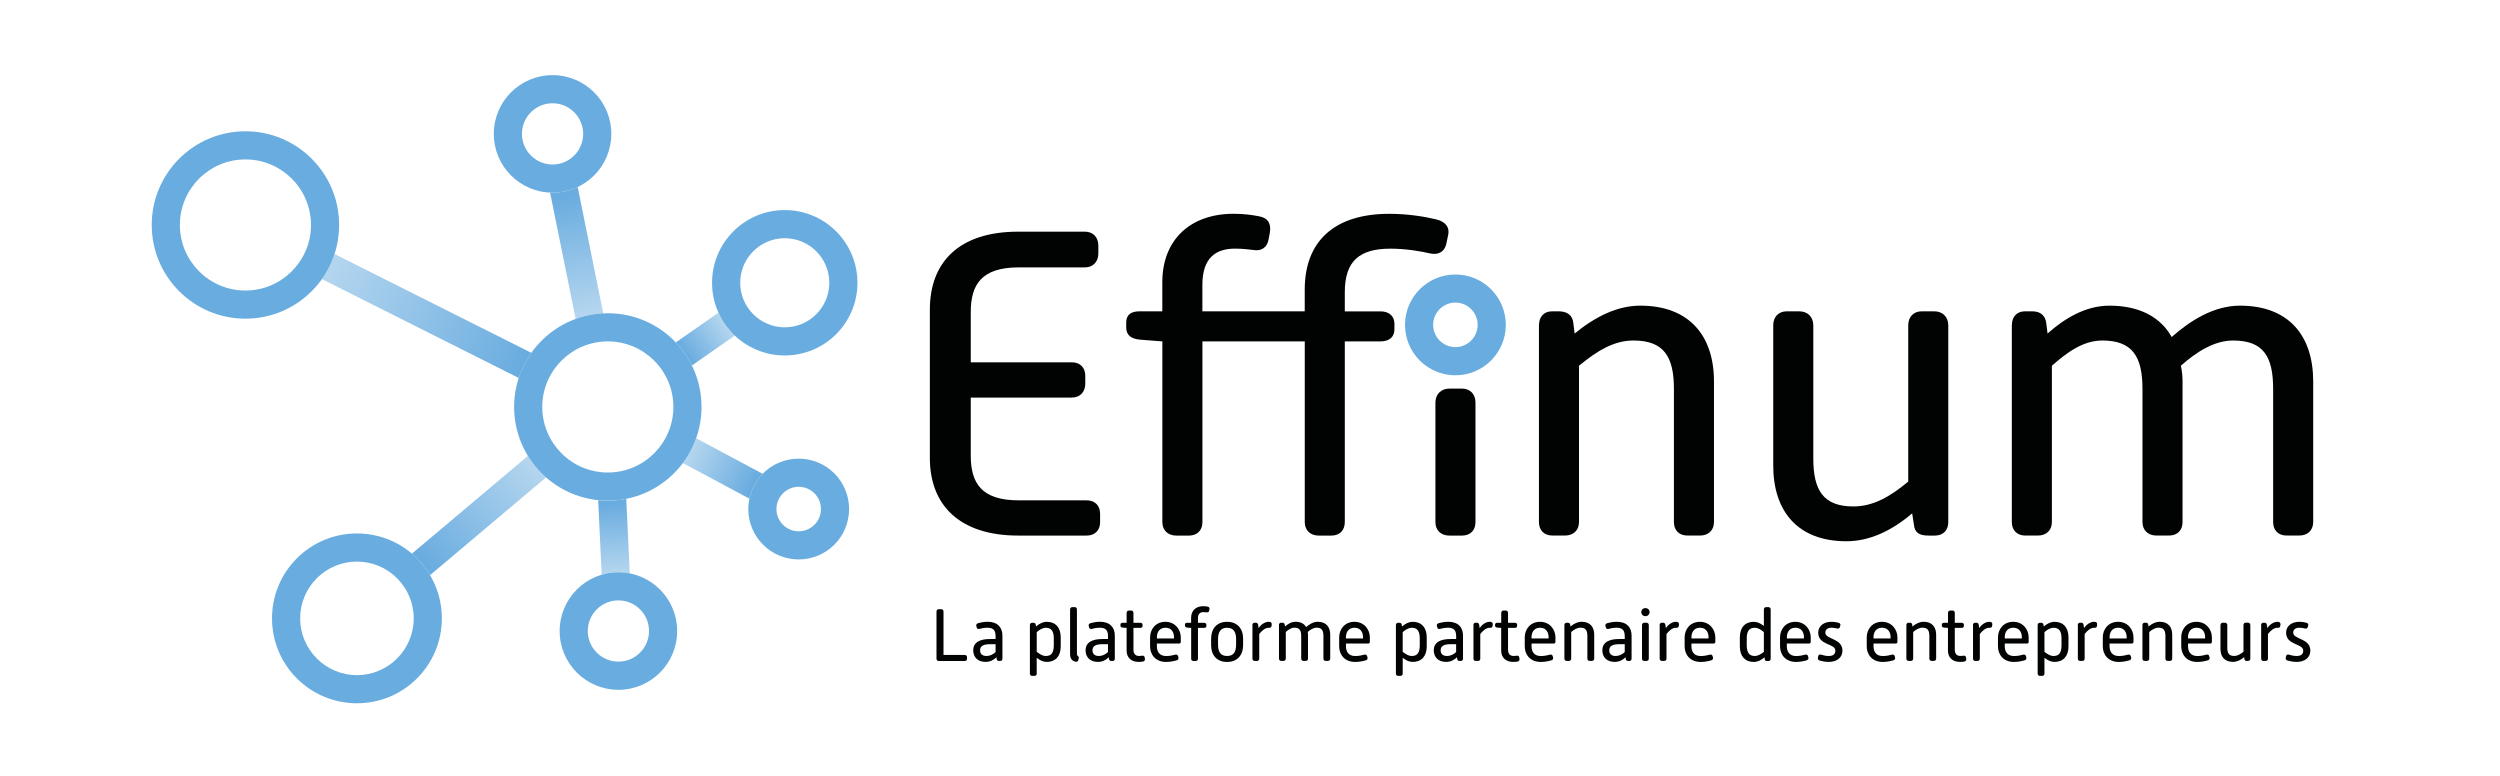 <?xml version="1.0" encoding="utf-8"?>
<!-- Generator: Adobe Illustrator 28.2.0, SVG Export Plug-In . SVG Version: 6.00 Build 0)  -->
<svg version="1.1" id="Calque_1" xmlns="http://www.w3.org/2000/svg" xmlns:xlink="http://www.w3.org/1999/xlink" x="0px" y="0px"
	 viewBox="0 0 595.28 184.87" style="enable-background:new 0 0 595.28 184.87;" xml:space="preserve">
<style type="text/css">
	.st0{fill:#010202;}
	.st1{fill:#69ACDF;}
	.st2{fill:url(#SVGID_1_);}
	.st3{fill:url(#SVGID_00000168117214652061078230000000509238046532901310_);}
	.st4{fill:url(#SVGID_00000086650429861916367060000012040720428489225905_);}
	.st5{fill:url(#SVGID_00000030450078922853435230000005086664485884182686_);}
	.st6{fill:url(#SVGID_00000031888560984735521200000009855875863570514091_);}
	.st7{fill:url(#SVGID_00000081644909590035719670000012586377749685117621_);}
</style>
<g>
	<g>
		<path class="st0" d="M221.41,73.72c0-11.2,6.84-18.56,21.05-18.56h15.86c1.97,0,3.21,1.35,3.21,3.32v1.87
			c0,1.97-1.24,3.32-3.21,3.32h-15.76c-8.81,0-11.41,4.04-11.41,10.68v11.92h24.06c1.97,0,3.21,1.24,3.21,3.21v1.87
			c0,1.97-1.24,3.32-3.21,3.32h-24.06v13.79c0,6.64,2.59,10.68,11.41,10.68h16.18c1.97,0,3.21,1.24,3.21,3.21v1.97
			c0,1.97-1.24,3.21-3.21,3.21h-16.28c-14.1,0-21.05-7.36-21.05-18.46V73.72z"/>
		<path class="st0" d="M276.77,81.29l-5.29-0.41c-2.18-0.21-3.32-1.04-3.32-3.01v-1.04c0-1.97,1.24-2.7,3.21-2.7h5.39v-6.95
			c0-10.06,6.64-16.28,17-16.28c2.49,0,4.56,0.31,6.12,0.62c2.18,0.41,2.8,1.87,2.49,3.84l-0.31,1.66c-0.31,1.76-1.56,2.9-3.73,2.49
			c-1.04-0.1-2.38-0.31-4.25-0.31c-4.46,0-7.78,2.07-7.78,8.61v6.32h24.37v-5.18c0-11.51,7.05-18.04,20.12-18.04
			c4.25,0,8.29,0.62,11.3,1.35c1.97,0.52,3.21,1.76,2.7,3.84l-0.41,1.97c-0.41,1.87-1.87,2.7-3.84,2.28
			c-2.18-0.52-5.81-1.14-9.44-1.14c-7.36,0-10.89,2.9-10.89,10.37v4.56h8.5c1.97,0,3.32,1.04,3.32,3.01v1.24
			c0,1.97-1.35,2.9-3.32,2.9h-8.5v43.03c0,1.97-1.24,3.21-3.21,3.21H314c-1.97,0-3.32-1.24-3.32-3.21V81.29h-24.37v43.03
			c0,1.97-1.25,3.21-3.21,3.21h-3.01c-1.97,0-3.32-1.24-3.32-3.21V81.29z M341.79,95.85c0-1.97,1.35-3.32,3.32-3.32h3.01
			c1.97,0,3.21,1.35,3.21,3.32v28.47c0,1.97-1.24,3.21-3.21,3.21h-3.01c-1.97,0-3.32-1.24-3.32-3.21V95.85z"/>
		<path class="st0" d="M366.45,77.45c0-1.97,1.14-3.32,3.11-3.32h1.55c1.97,0,3.32,0.83,3.52,2.8l0.31,2.49
			c5.08-4.15,10.27-6.64,15.66-6.64c11.51,0,17.52,7.05,17.52,18.04v33.49c0,1.97-1.35,3.21-3.32,3.21h-3.01
			c-1.97,0-3.21-1.24-3.21-3.21V92.59c0-7.67-2.39-11.51-9.64-11.51c-4.67,0-8.71,2.49-12.96,6.01v37.22c0,1.97-1.35,3.21-3.32,3.21
			h-3.01c-1.97,0-3.21-1.24-3.21-3.21V77.45z"/>
		<path class="st0" d="M422.23,77.45c0-1.97,1.24-3.32,3.21-3.32h3.01c1.97,0,3.32,1.35,3.32,3.32v31.73
			c0,7.57,2.39,11.41,9.54,11.41c4.77,0,8.81-2.38,13.06-5.91V77.45c0-1.97,1.25-3.32,3.21-3.32h3.01c1.97,0,3.32,1.35,3.32,3.32
			v46.87c0,1.97-1.25,3.21-3.21,3.21h-1.45c-2.18,0-3.32-0.62-3.52-2.59l-0.42-2.7c-4.87,4.15-10.16,6.64-15.66,6.64
			c-11.51,0-17.42-7.05-17.42-18.04V77.45z"/>
		<path class="st0" d="M479.05,77.45c0-1.97,1.14-3.32,3.11-3.32h1.76c1.97,0,3.11,1.04,3.32,2.8l0.31,2.49
			c3.94-3.53,9.02-6.64,14.72-6.64c7.26,0,12.24,2.8,14.83,7.47c4.46-3.94,10.06-7.47,16.28-7.47c11.51,0,17.42,7.05,17.42,18.04
			v33.49c0,1.97-1.35,3.21-3.32,3.21h-3.01c-1.97,0-3.21-1.24-3.21-3.21V92.59c0-7.67-2.28-11.51-9.54-11.51
			c-4.46,0-8.71,2.7-12.44,6.01c0.31,1.24,0.41,2.59,0.41,3.94v33.28c0,1.97-1.25,3.21-3.21,3.21h-3.01c-1.97,0-3.32-1.24-3.32-3.21
			V92.59c0-7.67-2.39-11.51-9.54-11.51c-4.66,0-8.5,2.9-12.03,6.01v37.22c0,1.97-1.35,3.21-3.32,3.21h-3.01
			c-1.97,0-3.21-1.24-3.21-3.21V77.45z"/>
	</g>
	<g>
		<path class="st0" d="M222.99,145.62c0-0.34,0.23-0.57,0.56-0.57h0.55c0.34,0,0.56,0.23,0.56,0.57v10.33h5.05
			c0.34,0,0.55,0.21,0.55,0.55v0.34c0,0.34-0.21,0.55-0.55,0.55h-6.16c-0.34,0-0.56-0.21-0.56-0.55V145.62z"/>
		<path class="st0" d="M235.7,152.16h1.36v-0.64c0-1.36-0.48-2.05-1.91-2.05c-0.9,0-1.59,0.18-1.94,0.28
			c-0.34,0.09-0.56-0.04-0.65-0.37l-0.09-0.3c-0.09-0.35,0.09-0.58,0.41-0.69c0.46-0.12,1.29-0.34,2.28-0.34
			c2.38,0,3.53,1.36,3.53,3.27v5.51c0,0.34-0.18,0.55-0.51,0.55h-0.3c-0.34,0-0.51-0.12-0.56-0.46l-0.05-0.42
			c-0.69,0.69-1.56,1.11-2.6,1.11c-1.82,0-2.93-1.1-2.93-2.75C231.73,152.9,233.39,152.16,235.7,152.16z M234.91,156.2
			c0.78,0,1.57-0.37,2.15-0.94v-1.87h-1.24c-1.43,0-2.45,0.3-2.45,1.45C233.37,155.67,233.87,156.2,234.91,156.2z"/>
		<path class="st0" d="M246.86,160.39c0,0.34-0.23,0.55-0.57,0.55h-0.51c-0.34,0-0.55-0.21-0.55-0.55v-11.53
			c0-0.34,0.19-0.57,0.53-0.57h0.28c0.34,0,0.55,0.16,0.58,0.46l0.07,0.42c0.85-0.71,1.64-1.11,2.56-1.11
			c2.07,0,3.32,1.36,3.32,3.69v2.19c0,2.3-1.25,3.67-3.32,3.67c-0.86,0-1.61-0.37-2.4-0.99V160.39z M249.03,156.2
			c1.34,0,1.89-0.83,1.89-2.54v-1.62c0-1.73-0.55-2.56-1.89-2.56c-0.81,0-1.52,0.49-2.17,1.04v4.7
			C247.59,155.74,248.22,156.2,249.03,156.2z"/>
		<path class="st0" d="M254.8,145.13c0-0.34,0.23-0.57,0.57-0.57h0.51c0.34,0,0.55,0.23,0.55,0.57v10.44c0,0.42,0.12,0.55,0.23,0.64
			c0.19,0.11,0.26,0.3,0.19,0.57l-0.09,0.39c-0.07,0.25-0.21,0.46-0.64,0.39c-0.58-0.14-1.32-0.44-1.32-1.82V145.13z"/>
		<path class="st0" d="M262.47,152.16h1.36v-0.64c0-1.36-0.48-2.05-1.91-2.05c-0.9,0-1.59,0.18-1.94,0.28
			c-0.34,0.09-0.56-0.04-0.65-0.37l-0.09-0.3c-0.09-0.35,0.09-0.58,0.4-0.69c0.46-0.12,1.29-0.34,2.28-0.34
			c2.38,0,3.53,1.36,3.53,3.27v5.51c0,0.34-0.18,0.55-0.51,0.55h-0.3c-0.34,0-0.51-0.12-0.57-0.46l-0.05-0.42
			c-0.69,0.69-1.55,1.11-2.6,1.11c-1.82,0-2.93-1.1-2.93-2.75C258.49,152.9,260.15,152.16,262.47,152.16z M261.67,156.2
			c0.78,0,1.57-0.37,2.15-0.94v-1.87h-1.24c-1.43,0-2.45,0.3-2.45,1.45C260.14,155.67,260.63,156.2,261.67,156.2z"/>
		<path class="st0" d="M268.26,149.51l-0.92-0.07c-0.39-0.05-0.55-0.18-0.55-0.51v-0.16c0-0.34,0.21-0.48,0.55-0.48h0.92v-2.35
			c0-0.34,0.23-0.57,0.57-0.57h0.51c0.34,0,0.55,0.23,0.55,0.57v2.35h1.62c0.34,0,0.55,0.18,0.55,0.51v0.21
			c0,0.34-0.21,0.49-0.55,0.49h-1.62v5.19c0,1.09,0.57,1.5,1.32,1.5c0.3,0,0.55-0.04,0.72-0.05c0.34-0.07,0.55,0.04,0.62,0.35
			l0.07,0.39c0.05,0.32-0.11,0.57-0.44,0.64c-0.27,0.05-0.64,0.09-1.04,0.09c-1.78,0-2.88-1.01-2.88-2.72V149.51z"/>
		<path class="st0" d="M273.85,151.77c0-1.94,1.32-3.71,3.64-3.71c2.33,0,3.67,1.85,3.67,3.71v1.08c0,0.23-0.18,0.39-0.39,0.39h-5.3
			v0.67c0,1.01,0.44,2.3,2.19,2.3c0.9,0,1.64-0.18,2.14-0.32c0.35-0.09,0.62,0,0.71,0.35l0.09,0.32c0.07,0.3-0.07,0.57-0.41,0.67
			c-0.53,0.16-1.5,0.39-2.51,0.39c-2.6,0-3.83-1.82-3.83-3.71V151.77z M279.54,152.03v-0.35c0-1.04-0.53-2.21-2.03-2.21
			c-1.5,0-2.03,1.17-2.03,2.21v0.35H279.54z"/>
		<path class="st0" d="M283.62,149.51l-0.9-0.07c-0.37-0.04-0.57-0.18-0.57-0.51v-0.18c0-0.34,0.21-0.46,0.55-0.46h0.92v-1.18
			c0-1.71,1.13-2.77,2.9-2.77c0.42,0,0.78,0.05,1.04,0.11c0.37,0.07,0.48,0.32,0.42,0.65l-0.05,0.28c-0.05,0.3-0.27,0.49-0.64,0.42
			c-0.18-0.02-0.41-0.05-0.72-0.05c-0.76,0-1.32,0.35-1.32,1.47v1.08h1.45c0.34,0,0.56,0.18,0.56,0.51v0.21
			c0,0.34-0.23,0.49-0.56,0.49h-1.45v7.33c0,0.34-0.21,0.55-0.55,0.55h-0.51c-0.34,0-0.56-0.21-0.56-0.55V149.51z"/>
		<path class="st0" d="M288.38,152.09c0-2.45,1.41-4.03,3.8-4.03c2.4,0,3.82,1.57,3.82,4.03v1.5c0,2.47-1.43,4.03-3.82,4.03
			c-2.38,0-3.8-1.55-3.8-4.03V152.09z M292.18,156.2c1.61,0,2.15-1.04,2.15-2.75v-1.22c0-1.68-0.55-2.75-2.15-2.75
			c-1.59,0-2.15,1.08-2.15,2.75v1.22C290.02,155.16,290.59,156.2,292.18,156.2z"/>
		<path class="st0" d="M298.21,148.85c0-0.34,0.19-0.57,0.53-0.57h0.3c0.34,0,0.49,0.21,0.55,0.55l0.09,0.71
			c0.55-0.78,1.48-1.48,2.38-1.48c0.34,0,0.85,0.04,0.74,0.78c-0.07,0.72-0.41,0.65-0.81,0.65c-0.78,0-1.64,0.79-2.15,1.48v5.86
			c0,0.34-0.23,0.55-0.56,0.55h-0.51c-0.34,0-0.55-0.21-0.55-0.55V148.85z"/>
		<path class="st0" d="M304.52,148.85c0-0.34,0.19-0.57,0.53-0.57h0.3c0.34,0,0.53,0.18,0.57,0.48l0.05,0.42
			c0.67-0.6,1.54-1.13,2.51-1.13c1.24,0,2.08,0.48,2.52,1.27c0.76-0.67,1.71-1.27,2.77-1.27c1.96,0,2.97,1.2,2.97,3.07v5.7
			c0,0.34-0.23,0.55-0.56,0.55h-0.51c-0.34,0-0.55-0.21-0.55-0.55v-5.4c0-1.31-0.39-1.96-1.62-1.96c-0.76,0-1.48,0.46-2.12,1.02
			c0.05,0.21,0.07,0.44,0.07,0.67v5.67c0,0.34-0.21,0.55-0.55,0.55h-0.51c-0.34,0-0.56-0.21-0.56-0.55v-5.4
			c0-1.31-0.41-1.96-1.62-1.96c-0.8,0-1.45,0.49-2.05,1.02v6.34c0,0.34-0.23,0.55-0.56,0.55h-0.51c-0.34,0-0.55-0.21-0.55-0.55
			V148.85z"/>
		<path class="st0" d="M318.87,151.77c0-1.94,1.32-3.71,3.64-3.71c2.33,0,3.67,1.85,3.67,3.71v1.08c0,0.23-0.18,0.39-0.39,0.39h-5.3
			v0.67c0,1.01,0.44,2.3,2.19,2.3c0.9,0,1.64-0.18,2.14-0.32c0.35-0.09,0.62,0,0.71,0.35l0.09,0.32c0.07,0.3-0.07,0.57-0.41,0.67
			c-0.53,0.16-1.5,0.39-2.51,0.39c-2.6,0-3.83-1.82-3.83-3.71V151.77z M324.55,152.03v-0.35c0-1.04-0.53-2.21-2.03-2.21
			c-1.5,0-2.03,1.17-2.03,2.21v0.35H324.55z"/>
		<path class="st0" d="M334,160.39c0,0.34-0.23,0.55-0.56,0.55h-0.51c-0.34,0-0.55-0.21-0.55-0.55v-11.53
			c0-0.34,0.19-0.57,0.53-0.57h0.28c0.34,0,0.55,0.16,0.58,0.46l0.07,0.42c0.85-0.71,1.64-1.11,2.56-1.11
			c2.07,0,3.32,1.36,3.32,3.69v2.19c0,2.3-1.25,3.67-3.32,3.67c-0.87,0-1.61-0.37-2.4-0.99V160.39z M336.17,156.2
			c1.34,0,1.89-0.83,1.89-2.54v-1.62c0-1.73-0.55-2.56-1.89-2.56c-0.81,0-1.52,0.49-2.17,1.04v4.7
			C334.72,155.74,335.36,156.2,336.17,156.2z"/>
		<path class="st0" d="M345.37,152.16h1.36v-0.64c0-1.36-0.48-2.05-1.91-2.05c-0.9,0-1.59,0.18-1.94,0.28
			c-0.34,0.09-0.57-0.04-0.65-0.37l-0.09-0.3c-0.09-0.35,0.09-0.58,0.41-0.69c0.46-0.12,1.29-0.34,2.28-0.34
			c2.39,0,3.53,1.36,3.53,3.27v5.51c0,0.34-0.18,0.55-0.51,0.55h-0.3c-0.34,0-0.51-0.12-0.57-0.46l-0.05-0.42
			c-0.69,0.69-1.55,1.11-2.6,1.11c-1.82,0-2.93-1.1-2.93-2.75C341.39,152.9,343.05,152.16,345.37,152.16z M344.57,156.2
			c0.78,0,1.57-0.37,2.15-0.94v-1.87h-1.24c-1.43,0-2.45,0.3-2.45,1.45C343.04,155.67,343.53,156.2,344.57,156.2z"/>
		<path class="st0" d="M350.84,148.85c0-0.34,0.19-0.57,0.53-0.57h0.3c0.34,0,0.49,0.21,0.55,0.55l0.09,0.71
			c0.55-0.78,1.48-1.48,2.38-1.48c0.34,0,0.85,0.04,0.74,0.78c-0.07,0.72-0.41,0.65-0.81,0.65c-0.78,0-1.64,0.79-2.15,1.48v5.86
			c0,0.34-0.23,0.55-0.56,0.55h-0.51c-0.34,0-0.55-0.21-0.55-0.55V148.85z"/>
		<path class="st0" d="M357.46,149.51l-0.92-0.07c-0.39-0.05-0.55-0.18-0.55-0.51v-0.16c0-0.34,0.21-0.48,0.55-0.48h0.92v-2.35
			c0-0.34,0.23-0.57,0.56-0.57h0.51c0.34,0,0.55,0.23,0.55,0.57v2.35h1.62c0.34,0,0.55,0.18,0.55,0.51v0.21
			c0,0.34-0.21,0.49-0.55,0.49h-1.62v5.19c0,1.09,0.57,1.5,1.32,1.5c0.3,0,0.55-0.04,0.72-0.05c0.34-0.07,0.55,0.04,0.62,0.35
			l0.07,0.39c0.05,0.32-0.11,0.57-0.44,0.64c-0.27,0.05-0.64,0.09-1.04,0.09c-1.78,0-2.88-1.01-2.88-2.72V149.51z"/>
		<path class="st0" d="M363.06,151.77c0-1.94,1.32-3.71,3.64-3.71c2.33,0,3.67,1.85,3.67,3.71v1.08c0,0.23-0.18,0.39-0.39,0.39h-5.3
			v0.67c0,1.01,0.44,2.3,2.19,2.3c0.9,0,1.64-0.18,2.14-0.32c0.35-0.09,0.62,0,0.71,0.35l0.09,0.32c0.07,0.3-0.07,0.57-0.41,0.67
			c-0.53,0.16-1.5,0.39-2.51,0.39c-2.6,0-3.83-1.82-3.83-3.71V151.77z M368.74,152.03v-0.35c0-1.04-0.53-2.21-2.03-2.21
			c-1.5,0-2.03,1.17-2.03,2.21v0.35H368.74z"/>
		<path class="st0" d="M372.5,148.85c0-0.34,0.19-0.57,0.53-0.57h0.26c0.34,0,0.57,0.14,0.6,0.48l0.05,0.42
			c0.87-0.71,1.75-1.13,2.67-1.13c1.96,0,2.99,1.2,2.99,3.07v5.7c0,0.34-0.23,0.55-0.57,0.55h-0.51c-0.34,0-0.55-0.21-0.55-0.55
			v-5.4c0-1.31-0.41-1.96-1.64-1.96c-0.8,0-1.48,0.42-2.21,1.02v6.34c0,0.34-0.23,0.55-0.56,0.55h-0.51c-0.34,0-0.55-0.21-0.55-0.55
			V148.85z"/>
		<path class="st0" d="M385.51,152.16h1.36v-0.64c0-1.36-0.48-2.05-1.91-2.05c-0.9,0-1.59,0.18-1.94,0.28
			c-0.34,0.09-0.57-0.04-0.65-0.37l-0.09-0.3c-0.09-0.35,0.09-0.58,0.41-0.69c0.46-0.12,1.29-0.34,2.28-0.34
			c2.39,0,3.53,1.36,3.53,3.27v5.51c0,0.34-0.18,0.55-0.51,0.55h-0.3c-0.34,0-0.51-0.12-0.57-0.46l-0.05-0.42
			c-0.69,0.69-1.55,1.11-2.6,1.11c-1.82,0-2.93-1.1-2.93-2.75C381.54,152.9,383.2,152.16,385.51,152.16z M384.72,156.2
			c0.78,0,1.57-0.37,2.15-0.94v-1.87h-1.24c-1.43,0-2.45,0.3-2.45,1.45C383.18,155.67,383.68,156.2,384.72,156.2z"/>
		<path class="st0" d="M390.81,145.75c0-0.55,0.42-0.95,0.99-0.95c0.57,0,0.99,0.41,0.99,0.95c0,0.55-0.42,0.97-0.99,0.97
			C391.23,146.72,390.81,146.29,390.81,145.75z M390.98,148.85c0-0.34,0.21-0.57,0.55-0.57h0.51c0.34,0,0.56,0.23,0.56,0.57v7.98
			c0,0.34-0.23,0.55-0.56,0.55h-0.51c-0.34,0-0.55-0.21-0.55-0.55V148.85z"/>
		<path class="st0" d="M395.18,148.85c0-0.34,0.19-0.57,0.53-0.57h0.3c0.34,0,0.49,0.21,0.55,0.55l0.09,0.71
			c0.55-0.78,1.48-1.48,2.38-1.48c0.34,0,0.85,0.04,0.74,0.78c-0.07,0.72-0.41,0.65-0.81,0.65c-0.78,0-1.64,0.79-2.15,1.48v5.86
			c0,0.34-0.23,0.55-0.56,0.55h-0.51c-0.34,0-0.55-0.21-0.55-0.55V148.85z"/>
		<path class="st0" d="M401.13,151.77c0-1.94,1.32-3.71,3.64-3.71c2.33,0,3.67,1.85,3.67,3.71v1.08c0,0.23-0.18,0.39-0.39,0.39h-5.3
			v0.67c0,1.01,0.44,2.3,2.19,2.3c0.9,0,1.64-0.18,2.14-0.32c0.35-0.09,0.62,0,0.71,0.35l0.09,0.32c0.07,0.3-0.07,0.57-0.41,0.67
			c-0.53,0.16-1.5,0.39-2.51,0.39c-2.6,0-3.83-1.82-3.83-3.71V151.77z M406.82,152.03v-0.35c0-1.04-0.53-2.21-2.03-2.21
			c-1.5,0-2.03,1.17-2.03,2.21v0.35H406.82z"/>
		<path class="st0" d="M414.28,151.75c0-2.33,1.25-3.69,3.3-3.69c0.87,0,1.61,0.35,2.42,0.99v-3.92c0-0.34,0.21-0.57,0.55-0.57h0.51
			c0.34,0,0.56,0.23,0.56,0.57v11.71c0,0.34-0.18,0.55-0.51,0.55h-0.34c-0.34,0-0.53-0.09-0.56-0.42l-0.05-0.46
			c-0.86,0.72-1.64,1.11-2.58,1.11c-2.05,0-3.3-1.38-3.3-3.67V151.75z M417.83,156.2c0.79,0,1.52-0.48,2.17-0.99v-4.71
			c-0.67-0.55-1.38-1.02-2.17-1.02c-1.34,0-1.91,0.83-1.91,2.54v1.64C415.93,155.37,416.49,156.2,417.83,156.2z"/>
		<path class="st0" d="M423.85,151.77c0-1.94,1.32-3.71,3.64-3.71c2.33,0,3.67,1.85,3.67,3.71v1.08c0,0.23-0.18,0.39-0.39,0.39h-5.3
			v0.67c0,1.01,0.44,2.3,2.19,2.3c0.9,0,1.64-0.18,2.14-0.32c0.35-0.09,0.62,0,0.71,0.35l0.09,0.32c0.07,0.3-0.07,0.57-0.41,0.67
			c-0.53,0.16-1.5,0.39-2.51,0.39c-2.6,0-3.83-1.82-3.83-3.71V151.77z M429.54,152.03v-0.35c0-1.04-0.53-2.21-2.03-2.21
			c-1.5,0-2.03,1.17-2.03,2.21v0.35H429.54z"/>
		<path class="st0" d="M432.94,156.25c0.09-0.34,0.34-0.48,0.67-0.37c0.4,0.12,1.08,0.32,1.84,0.32c1.13,0,1.57-0.51,1.57-1.27
			c0-1.77-4.08-1.22-4.08-4.29c0-1.59,1.34-2.58,3.13-2.58c0.78,0,1.41,0.14,1.77,0.25c0.34,0.11,0.46,0.37,0.35,0.69l-0.07,0.28
			c-0.09,0.28-0.34,0.48-0.71,0.37c-0.35-0.09-0.78-0.18-1.31-0.18c-0.97,0-1.47,0.46-1.47,1.17c0,1.66,4.08,1.29,4.08,4.29
			c0,1.62-1.31,2.68-3.25,2.68c-0.95,0-1.77-0.21-2.24-0.35c-0.32-0.11-0.42-0.39-0.35-0.72L432.94,156.25z"/>
		<path class="st0" d="M444.49,151.77c0-1.94,1.32-3.71,3.64-3.71c2.33,0,3.67,1.85,3.67,3.71v1.08c0,0.23-0.18,0.39-0.39,0.39h-5.3
			v0.67c0,1.01,0.44,2.3,2.19,2.3c0.9,0,1.64-0.18,2.14-0.32c0.35-0.09,0.62,0,0.71,0.35l0.09,0.32c0.07,0.3-0.07,0.57-0.41,0.67
			c-0.53,0.16-1.5,0.39-2.51,0.39c-2.6,0-3.83-1.82-3.83-3.71V151.77z M450.17,152.03v-0.35c0-1.04-0.53-2.21-2.03-2.21
			c-1.5,0-2.03,1.17-2.03,2.21v0.35H450.17z"/>
		<path class="st0" d="M453.93,148.85c0-0.34,0.19-0.57,0.53-0.57h0.26c0.34,0,0.57,0.14,0.6,0.48l0.05,0.42
			c0.86-0.71,1.75-1.13,2.67-1.13c1.96,0,2.98,1.2,2.98,3.07v5.7c0,0.34-0.23,0.55-0.56,0.55h-0.51c-0.34,0-0.55-0.21-0.55-0.55
			v-5.4c0-1.31-0.41-1.96-1.64-1.96c-0.8,0-1.48,0.42-2.21,1.02v6.34c0,0.34-0.23,0.55-0.56,0.55h-0.51c-0.34,0-0.55-0.21-0.55-0.55
			V148.85z"/>
		<path class="st0" d="M463.84,149.51l-0.92-0.07c-0.39-0.05-0.55-0.18-0.55-0.51v-0.16c0-0.34,0.21-0.48,0.55-0.48h0.92v-2.35
			c0-0.34,0.23-0.57,0.56-0.57h0.51c0.34,0,0.55,0.23,0.55,0.57v2.35h1.62c0.34,0,0.55,0.18,0.55,0.51v0.21
			c0,0.34-0.21,0.49-0.55,0.49h-1.62v5.19c0,1.09,0.57,1.5,1.32,1.5c0.3,0,0.55-0.04,0.72-0.05c0.34-0.07,0.55,0.04,0.62,0.35
			l0.07,0.39c0.05,0.32-0.11,0.57-0.44,0.64c-0.27,0.05-0.64,0.09-1.04,0.09c-1.78,0-2.88-1.01-2.88-2.72V149.51z"/>
		<path class="st0" d="M469.79,148.85c0-0.34,0.19-0.57,0.53-0.57h0.3c0.34,0,0.49,0.21,0.55,0.55l0.09,0.71
			c0.55-0.78,1.48-1.48,2.38-1.48c0.34,0,0.85,0.04,0.74,0.78c-0.07,0.72-0.41,0.65-0.81,0.65c-0.78,0-1.64,0.79-2.15,1.48v5.86
			c0,0.34-0.23,0.55-0.56,0.55h-0.51c-0.34,0-0.55-0.21-0.55-0.55V148.85z"/>
		<path class="st0" d="M475.74,151.77c0-1.94,1.32-3.71,3.64-3.71c2.33,0,3.67,1.85,3.67,3.71v1.08c0,0.23-0.18,0.39-0.39,0.39h-5.3
			v0.67c0,1.01,0.44,2.3,2.19,2.3c0.9,0,1.64-0.18,2.14-0.32c0.35-0.09,0.62,0,0.71,0.35l0.09,0.32c0.07,0.3-0.07,0.57-0.41,0.67
			c-0.53,0.16-1.5,0.39-2.51,0.39c-2.6,0-3.83-1.82-3.83-3.71V151.77z M481.42,152.03v-0.35c0-1.04-0.53-2.21-2.03-2.21
			c-1.5,0-2.03,1.17-2.03,2.21v0.35H481.42z"/>
		<path class="st0" d="M486.81,160.39c0,0.34-0.23,0.55-0.56,0.55h-0.51c-0.34,0-0.55-0.21-0.55-0.55v-11.53
			c0-0.34,0.19-0.57,0.53-0.57h0.28c0.34,0,0.55,0.16,0.58,0.46l0.07,0.42c0.85-0.71,1.64-1.11,2.56-1.11
			c2.07,0,3.32,1.36,3.32,3.69v2.19c0,2.3-1.25,3.67-3.32,3.67c-0.87,0-1.61-0.37-2.4-0.99V160.39z M488.98,156.2
			c1.34,0,1.89-0.83,1.89-2.54v-1.62c0-1.73-0.55-2.56-1.89-2.56c-0.81,0-1.52,0.49-2.17,1.04v4.7
			C487.53,155.74,488.16,156.2,488.98,156.2z"/>
		<path class="st0" d="M494.75,148.85c0-0.34,0.19-0.57,0.53-0.57h0.3c0.34,0,0.49,0.21,0.55,0.55l0.09,0.71
			c0.55-0.78,1.48-1.48,2.38-1.48c0.34,0,0.85,0.04,0.74,0.78c-0.07,0.72-0.41,0.65-0.81,0.65c-0.78,0-1.64,0.79-2.15,1.48v5.86
			c0,0.34-0.23,0.55-0.56,0.55h-0.51c-0.34,0-0.55-0.21-0.55-0.55V148.85z"/>
		<path class="st0" d="M500.7,151.77c0-1.94,1.32-3.71,3.64-3.71c2.33,0,3.67,1.85,3.67,3.71v1.08c0,0.23-0.18,0.39-0.39,0.39h-5.3
			v0.67c0,1.01,0.44,2.3,2.19,2.3c0.9,0,1.64-0.18,2.14-0.32c0.35-0.09,0.62,0,0.71,0.35l0.09,0.32c0.07,0.3-0.07,0.57-0.41,0.67
			c-0.53,0.16-1.5,0.39-2.51,0.39c-2.6,0-3.83-1.82-3.83-3.71V151.77z M506.38,152.03v-0.35c0-1.04-0.53-2.21-2.03-2.21
			c-1.5,0-2.03,1.17-2.03,2.21v0.35H506.38z"/>
		<path class="st0" d="M510.14,148.85c0-0.34,0.19-0.57,0.53-0.57h0.26c0.34,0,0.57,0.14,0.6,0.48l0.05,0.42
			c0.86-0.71,1.75-1.13,2.67-1.13c1.96,0,2.98,1.2,2.98,3.07v5.7c0,0.34-0.23,0.55-0.56,0.55h-0.51c-0.34,0-0.55-0.21-0.55-0.55
			v-5.4c0-1.31-0.41-1.96-1.64-1.96c-0.8,0-1.48,0.42-2.21,1.02v6.34c0,0.34-0.23,0.55-0.56,0.55h-0.51c-0.34,0-0.55-0.21-0.55-0.55
			V148.85z"/>
		<path class="st0" d="M519.37,151.77c0-1.94,1.32-3.71,3.64-3.71c2.33,0,3.67,1.85,3.67,3.71v1.08c0,0.23-0.18,0.39-0.39,0.39H521
			v0.67c0,1.01,0.44,2.3,2.19,2.3c0.9,0,1.64-0.18,2.14-0.32c0.35-0.09,0.62,0,0.71,0.35l0.09,0.32c0.07,0.3-0.07,0.57-0.41,0.67
			c-0.53,0.16-1.5,0.39-2.51,0.39c-2.6,0-3.83-1.82-3.83-3.71V151.77z M525.06,152.03v-0.35c0-1.04-0.53-2.21-2.03-2.21
			c-1.5,0-2.03,1.17-2.03,2.21v0.35H525.06z"/>
		<path class="st0" d="M528.73,148.85c0-0.34,0.21-0.57,0.55-0.57h0.51c0.34,0,0.56,0.23,0.56,0.57v5.4c0,1.29,0.41,1.94,1.62,1.94
			c0.81,0,1.5-0.41,2.23-1.01v-6.34c0-0.34,0.21-0.57,0.55-0.57h0.51c0.34,0,0.57,0.23,0.57,0.57v7.98c0,0.34-0.21,0.55-0.55,0.55
			h-0.25c-0.37,0-0.57-0.11-0.6-0.44l-0.07-0.46c-0.83,0.71-1.73,1.13-2.67,1.13c-1.96,0-2.97-1.2-2.97-3.07V148.85z"/>
		<path class="st0" d="M538.4,148.85c0-0.34,0.19-0.57,0.53-0.57h0.3c0.34,0,0.49,0.21,0.55,0.55l0.09,0.71
			c0.55-0.78,1.48-1.48,2.38-1.48c0.34,0,0.85,0.04,0.74,0.78c-0.07,0.72-0.41,0.65-0.81,0.65c-0.78,0-1.64,0.79-2.15,1.48v5.86
			c0,0.34-0.23,0.55-0.56,0.55h-0.51c-0.34,0-0.55-0.21-0.55-0.55V148.85z"/>
		<path class="st0" d="M544.35,156.25c0.09-0.34,0.34-0.48,0.67-0.37c0.41,0.12,1.08,0.32,1.84,0.32c1.13,0,1.57-0.51,1.57-1.27
			c0-1.77-4.08-1.22-4.08-4.29c0-1.59,1.34-2.58,3.13-2.58c0.78,0,1.41,0.14,1.77,0.25c0.34,0.11,0.46,0.37,0.35,0.69l-0.07,0.28
			c-0.09,0.28-0.34,0.48-0.71,0.37c-0.35-0.09-0.78-0.18-1.31-0.18c-0.97,0-1.47,0.46-1.47,1.17c0,1.66,4.08,1.29,4.08,4.29
			c0,1.62-1.31,2.68-3.25,2.68c-0.95,0-1.77-0.21-2.24-0.35c-0.32-0.11-0.42-0.39-0.35-0.72L544.35,156.25z"/>
	</g>
	<g>
		<g>
			<g>
				<path class="st1" d="M144.73,81.29c8.61,0,15.61,7,15.61,15.61c0,8.61-7,15.61-15.61,15.61s-15.61-7-15.61-15.61
					C129.12,88.29,136.13,81.29,144.73,81.29 M144.73,74.59c-12.32,0-22.31,9.99-22.31,22.31c0,12.32,9.99,22.31,22.31,22.31
					s22.31-9.99,22.31-22.31C167.05,84.58,157.06,74.59,144.73,74.59L144.73,74.59z"/>
			</g>
		</g>
		<g>
			<path class="st1" d="M58.44,37.96c8.61,0,15.61,7,15.61,15.61s-7,15.61-15.61,15.61s-15.61-7-15.61-15.61
				S49.83,37.96,58.44,37.96 M58.44,31.26c-12.32,0-22.31,9.99-22.31,22.31c0,12.32,9.99,22.31,22.31,22.31s22.31-9.99,22.31-22.31
				C80.75,41.25,70.76,31.26,58.44,31.26L58.44,31.26z"/>
		</g>
		<g>
			<g>
				<path class="st1" d="M84.99,133.72c7.45,0,13.52,6.06,13.52,13.52c0,7.45-6.06,13.52-13.52,13.52
					c-7.45,0-13.52-6.07-13.52-13.52C71.47,139.78,77.54,133.72,84.99,133.72 M84.99,127.02c-11.17,0-20.22,9.05-20.22,20.22
					c0,11.17,9.05,20.22,20.22,20.22c11.17,0,20.22-9.05,20.22-20.22C105.21,136.07,96.16,127.02,84.99,127.02L84.99,127.02z"/>
			</g>
		</g>
		<g>
			<g>
				<path class="st1" d="M186.86,56.72c5.85,0,10.61,4.76,10.61,10.61s-4.76,10.61-10.61,10.61s-10.61-4.76-10.61-10.61
					S181.01,56.72,186.86,56.72 M186.86,50.02c-9.56,0-17.31,7.75-17.31,17.31s7.75,17.31,17.31,17.31
					c9.56,0,17.31-7.75,17.31-17.31S196.42,50.02,186.86,50.02L186.86,50.02z"/>
			</g>
		</g>
		<g>
			<g>
				<path class="st1" d="M131.57,24.59c4.02,0,7.29,3.27,7.29,7.29s-3.27,7.29-7.29,7.29c-4.02,0-7.29-3.27-7.29-7.29
					S127.55,24.59,131.57,24.59 M131.57,17.89c-7.73,0-13.99,6.26-13.99,13.99s6.26,13.99,13.99,13.99
					c7.73,0,13.99-6.26,13.99-13.99S139.3,17.89,131.57,17.89L131.57,17.89z"/>
			</g>
		</g>
		<g>
			<g>
				<path class="st1" d="M147.25,142.96c4.02,0,7.29,3.27,7.29,7.29s-3.27,7.29-7.29,7.29c-4.02,0-7.29-3.27-7.29-7.29
					S143.23,142.96,147.25,142.96 M147.25,136.27c-7.73,0-13.99,6.26-13.99,13.99s6.26,13.99,13.99,13.99
					c7.73,0,13.99-6.26,13.99-13.99S154.97,136.27,147.25,136.27L147.25,136.27z"/>
			</g>
		</g>
		<g>
			<path class="st1" d="M190.18,115.91c2.92,0,5.3,2.38,5.3,5.3c0,2.92-2.38,5.3-5.3,5.3s-5.3-2.38-5.3-5.3
				C184.88,118.29,187.26,115.91,190.18,115.91 M190.18,109.21c-6.63,0-12,5.37-12,12c0,6.63,5.37,12,12,12s12-5.37,12-12
				C202.18,114.58,196.81,109.21,190.18,109.21L190.18,109.21z"/>
		</g>
		<linearGradient id="SVGID_1_" gradientUnits="userSpaceOnUse" x1="127.526" y1="111.155" x2="100.922" y2="134.058">
			<stop  offset="0" style="stop-color:#69ACDF;stop-opacity:0.5"/>
			<stop  offset="1" style="stop-color:#69ACDF"/>
		</linearGradient>
		<path class="st2" d="M102.4,136.95l27.63-23.28c-1.68-1.48-3.14-3.2-4.32-5.12l-27.63,23.28
			C99.79,133.28,101.25,135.01,102.4,136.95z"/>
		
			<linearGradient id="SVGID_00000076582569649386926760000010327378596864022423_" gradientUnits="userSpaceOnUse" x1="146.63" y1="136.331" x2="145.782" y2="119.906">
			<stop  offset="0" style="stop-color:#69ACDF;stop-opacity:0.5"/>
			<stop  offset="1" style="stop-color:#69ACDF"/>
		</linearGradient>
		<path style="fill:url(#SVGID_00000076582569649386926760000010327378596864022423_);" d="M147.25,136.27
			c0.93,0,1.83,0.1,2.71,0.27l-0.84-17.75c-1.42,0.28-2.88,0.43-4.38,0.43c-0.78,0-1.55-0.04-2.31-0.12l0.84,17.76
			C144.53,136.47,145.86,136.27,147.25,136.27z"/>
		
			<linearGradient id="SVGID_00000121988271746478763640000018390643920740313733_" gradientUnits="userSpaceOnUse" x1="164.389" y1="107.546" x2="179.427" y2="115.335">
			<stop  offset="0" style="stop-color:#69ACDF;stop-opacity:0.5"/>
			<stop  offset="1" style="stop-color:#69ACDF"/>
		</linearGradient>
		<path style="fill:url(#SVGID_00000121988271746478763640000018390643920740313733_);" d="M181.6,112.82l-15.84-8.47
			c-0.76,2.14-1.83,4.13-3.16,5.91l15.83,8.47C178.92,116.46,180.04,114.42,181.6,112.82z"/>
		
			<linearGradient id="SVGID_00000129916179896758738200000008123460901496577977_" gradientUnits="userSpaceOnUse" x1="172.869" y1="77.313" x2="163.05" y2="84.099">
			<stop  offset="0" style="stop-color:#69ACDF;stop-opacity:0.5"/>
			<stop  offset="1" style="stop-color:#69ACDF"/>
		</linearGradient>
		<path style="fill:url(#SVGID_00000129916179896758738200000008123460901496577977_);" d="M171.09,74.44l-10.18,7.1
			c1.54,1.62,2.84,3.47,3.84,5.49l10.23-7.14C173.35,78.36,172.02,76.51,171.09,74.44z"/>
		
			<linearGradient id="SVGID_00000161609817422156394200000006521216796527538595_" gradientUnits="userSpaceOnUse" x1="78.615" y1="63.712" x2="124.729" y2="86.846">
			<stop  offset="0" style="stop-color:#69ACDF;stop-opacity:0.5"/>
			<stop  offset="1" style="stop-color:#69ACDF"/>
		</linearGradient>
		<path style="fill:url(#SVGID_00000161609817422156394200000006521216796527538595_);" d="M79.66,60.48
			c-0.7,2.16-1.72,4.17-3.01,5.98L123.52,90c0.7-2.16,1.72-4.17,3.01-5.98L79.66,60.48z"/>
		
			<linearGradient id="SVGID_00000032642531887066863630000012764875195833194917_" gradientUnits="userSpaceOnUse" x1="140.007" y1="74.733" x2="134.763" y2="46.509">
			<stop  offset="0" style="stop-color:#69ACDF;stop-opacity:0.5"/>
			<stop  offset="1" style="stop-color:#69ACDF"/>
		</linearGradient>
		<path style="fill:url(#SVGID_00000032642531887066863630000012764875195833194917_);" d="M131.57,45.87c-0.2,0-0.4-0.02-0.59-0.03
			l6.09,30.1c2.06-0.75,4.27-1.21,6.57-1.32l-6.09-30.11C135.73,45.37,133.71,45.87,131.57,45.87z"/>
	</g>
	<g>
		<g>
			<path class="st1" d="M346.55,72.05c2.92,0,5.3,2.38,5.3,5.3c0,2.92-2.38,5.3-5.3,5.3s-5.3-2.38-5.3-5.3
				C341.25,74.43,343.63,72.05,346.55,72.05 M346.55,65.36c-6.63,0-12,5.37-12,12s5.37,12,12,12s12-5.37,12-12
				S353.18,65.36,346.55,65.36L346.55,65.36z"/>
		</g>
	</g>
</g>
</svg>
